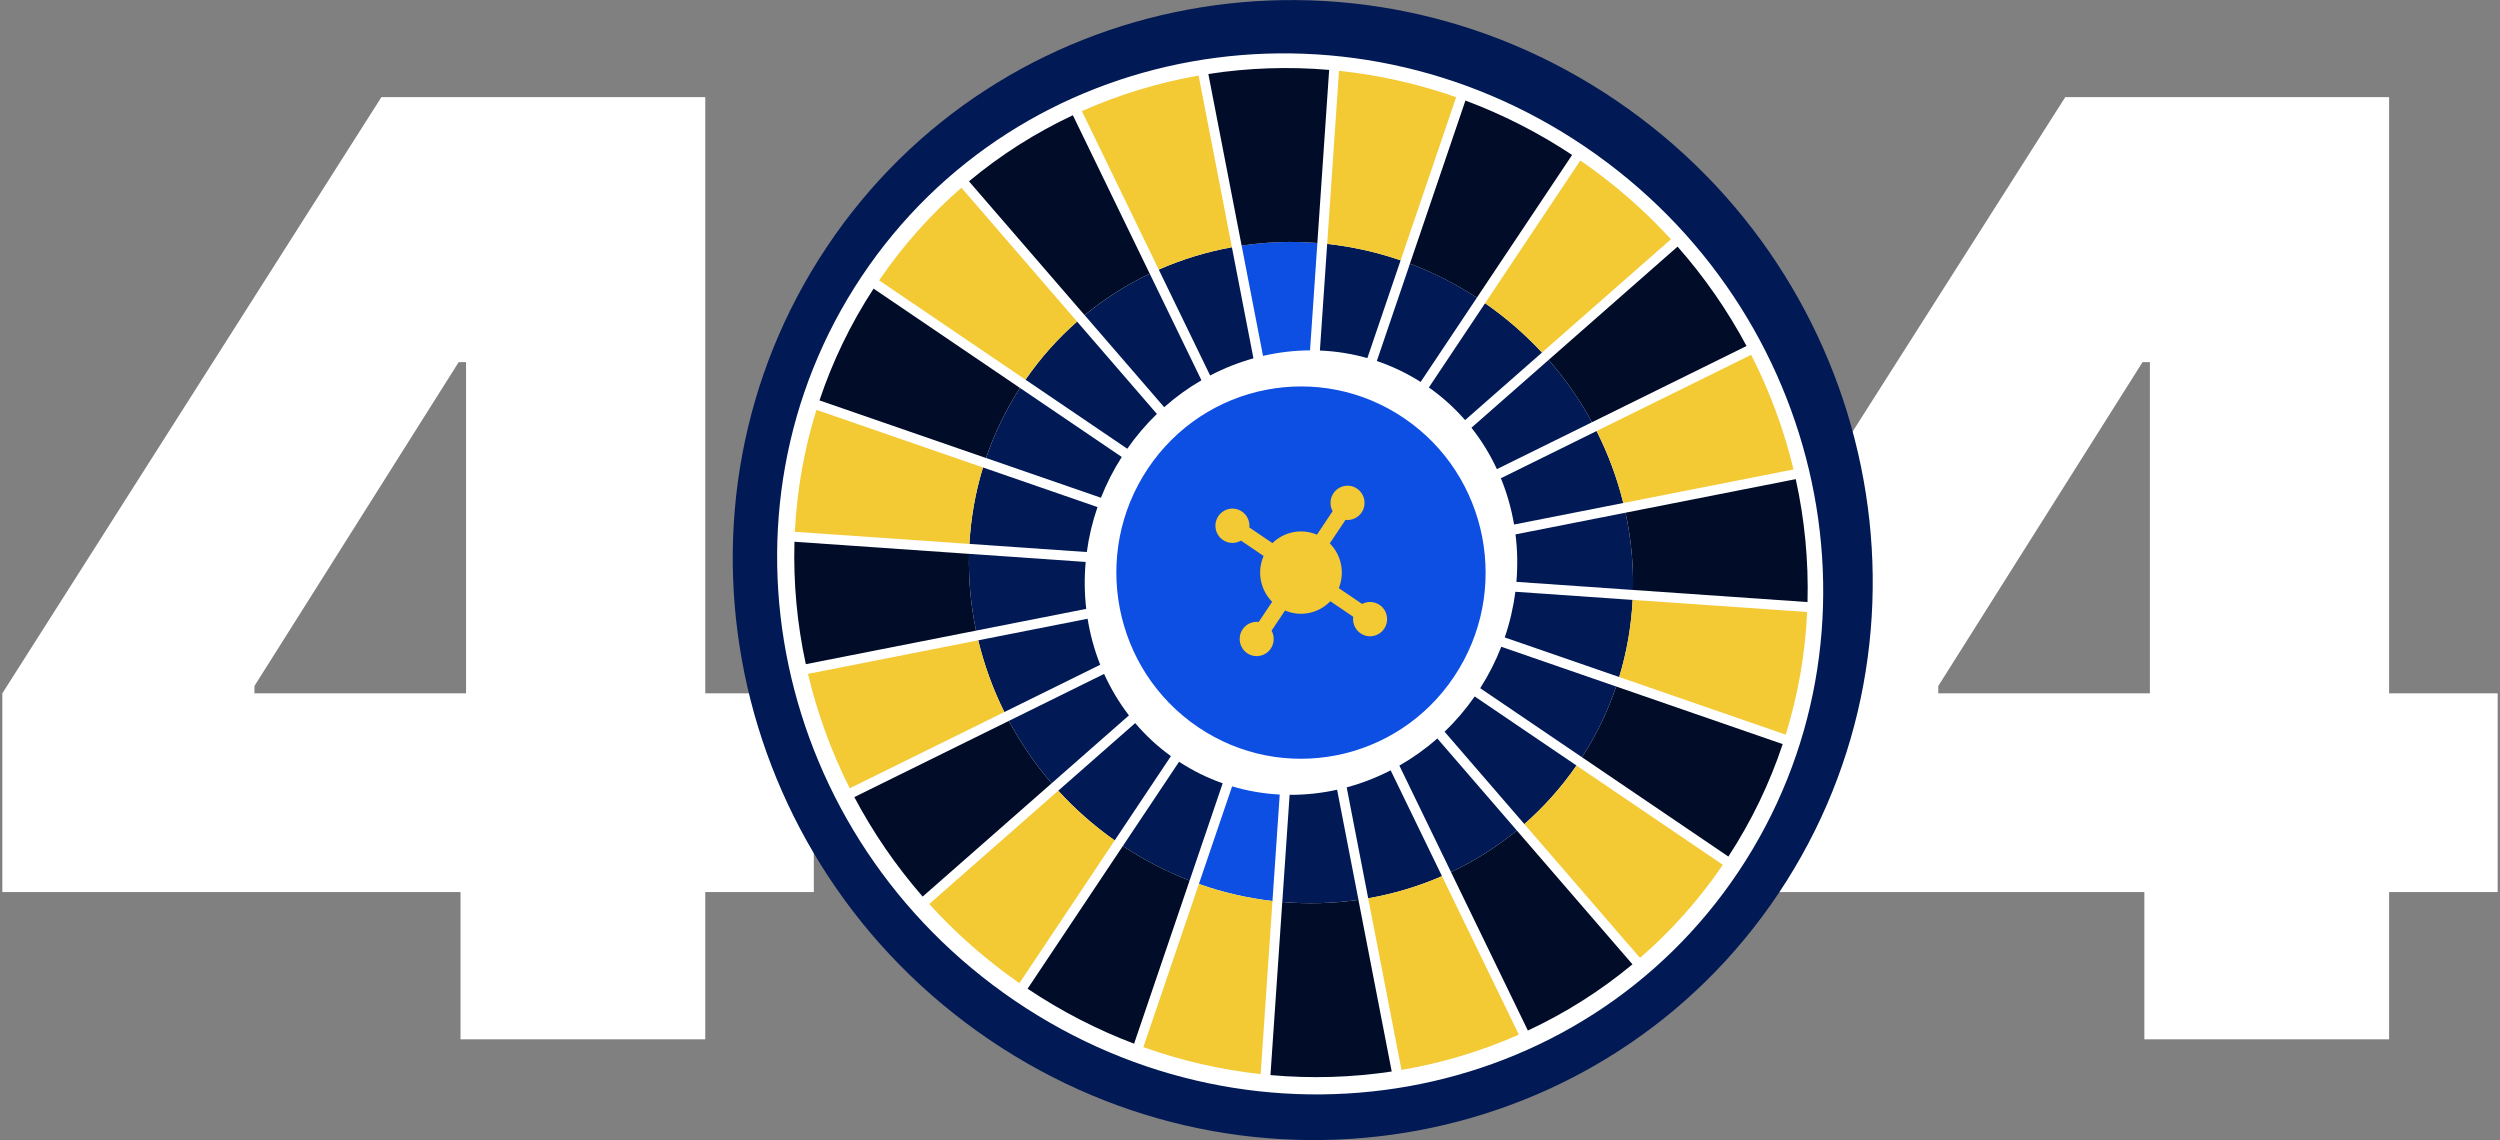 <svg width="500" height="228" viewBox="0 0 500 228" fill="none" xmlns="http://www.w3.org/2000/svg">
<rect x="0" y="0" width="500" height="228" fill="#808080" stroke="none"/>
<path d="M0.466 178.419V138.672L76.279 19.432H112.346V72.427H91.737L50.886 137.2V138.672H162.766V178.419H0.466ZM92.105 207.861V166.274L93.209 148.977V19.432H141.052V207.861H92.105Z" fill="white"/>
<path d="M337.233 178.419V138.672L413.047 19.432H449.114V72.427H428.504L387.653 137.2V138.672H499.533V178.419H337.233ZM428.872 207.861V166.274L429.976 148.977V19.432H477.82V207.861H428.872Z" fill="white"/>
<g clip-path="url(#clip0_387_22370)">
<path d="M355.751 178.616C390.371 126.747 375.813 55.776 323.234 20.098C270.655 -15.58 199.966 -2.454 165.346 49.415C130.726 101.284 145.284 172.255 197.862 207.932C250.441 243.61 321.13 230.485 355.751 178.616Z" fill="#011955"/>
<path d="M347.73 174.285C379.215 127.114 365.476 62.233 317.043 29.368C268.611 -3.496 203.825 8.102 172.34 55.273C140.855 102.444 154.594 167.325 203.027 200.19C251.459 233.054 316.245 221.456 347.73 174.285Z" fill="white"/>
<path d="M290.831 135.305C279.447 152.364 256.502 156.886 239.583 145.408C222.664 133.93 218.179 110.795 229.563 93.736C240.947 76.677 263.892 72.154 280.81 83.632C297.729 95.111 302.215 118.245 290.831 135.305Z" fill="#0D4EE3"/>
<path d="M294.286 85.544C296.313 88.108 298.015 90.888 299.378 93.824L318.396 84.446C316.004 80.038 313.107 75.85 309.722 71.984L294.286 85.544Z" fill="#011955"/>
<path d="M285.774 77.492C288.493 79.404 290.912 81.6 293.021 84.017L308.398 70.509C305.04 66.889 301.242 63.572 297.018 60.645L285.774 77.492Z" fill="#011955"/>
<path d="M300.177 95.647C301.391 98.615 302.274 101.721 302.816 104.905L324.658 100.598C323.435 95.647 321.649 90.815 319.321 86.207L300.177 95.647Z" fill="#011955"/>
<path d="M232.833 81.439C235.165 79.37 237.667 77.572 240.29 76.052L229.952 54.738C225.326 56.947 220.948 59.718 216.929 63.031L232.835 81.437L232.833 81.439Z" fill="#011955"/>
<path d="M252.605 71.178C255.699 70.463 258.854 70.091 262.007 70.072L263.474 48.596C258.388 48.195 253.306 48.378 248.328 49.126L252.605 71.178Z" fill="#0D4EE3"/>
<path d="M263.982 70.107C267.178 70.238 270.362 70.739 273.472 71.621L280.125 52.069C275.303 50.407 270.375 49.318 265.435 48.783L263.979 70.109L263.982 70.107Z" fill="#011955"/>
<path d="M275.365 72.205C278.391 73.224 281.329 74.615 284.128 76.391L295.376 59.538C291.078 56.733 286.588 54.471 281.989 52.736L275.365 72.203V72.205Z" fill="#011955"/>
<path d="M278.132 154.066C275.305 155.52 272.356 156.661 269.339 157.474L273.641 179.659C278.72 178.769 283.678 177.289 288.401 175.234L278.132 154.066Z" fill="#011955"/>
<path d="M217.135 112.391L193.803 110.771C193.675 115.918 194.151 121.071 195.211 126.119L217.247 121.775C216.888 118.686 216.849 115.539 217.135 112.391Z" fill="#011955"/>
<path d="M326.53 119.984L303.076 118.355C302.68 121.423 301.974 124.485 300.945 127.488L323.843 135.408C325.375 130.36 326.262 125.18 326.53 119.984Z" fill="#011955"/>
<path d="M242.024 75.098C244.808 73.645 247.714 72.497 250.688 71.667L246.38 49.449C241.344 50.36 236.429 51.855 231.75 53.916L242.026 75.098H242.024Z" fill="#011955"/>
<path d="M303.285 116.373L326.599 117.991C326.706 112.807 326.201 107.619 325.104 102.539L303.102 106.877C303.491 110 303.555 113.183 303.283 116.373H303.285Z" fill="#011955"/>
<path d="M244.538 156.662C241.523 155.602 238.595 154.169 235.813 152.352L224.569 169.201C228.851 172.043 233.33 174.343 237.919 176.115L244.536 156.664L244.538 156.662Z" fill="#011955"/>
<path d="M267.421 157.943C264.293 158.638 261.106 158.983 257.922 158.966L256.46 180.403C261.572 180.841 266.685 180.69 271.692 179.968L267.421 157.943Z" fill="#011955"/>
<path d="M287.461 147.691C285.09 149.783 282.545 151.596 279.874 153.121L290.204 174.415C294.879 172.209 299.303 169.429 303.363 166.096L287.461 147.691Z" fill="#011955"/>
<path d="M294.941 139.291C293.13 141.888 291.107 144.244 288.917 146.348L304.873 164.813C308.744 161.426 312.254 157.517 315.298 153.102L294.941 139.291Z" fill="#011955"/>
<path d="M255.947 158.91C252.734 158.742 249.537 158.199 246.421 157.271L239.776 176.799C244.604 178.502 249.541 179.633 254.493 180.205L255.947 158.91Z" fill="#0D4EE3"/>
<path d="M300.257 129.355C299.148 132.194 297.745 134.97 296.042 137.64L316.399 151.451C319.307 146.943 321.577 142.191 323.231 137.303L300.257 129.355Z" fill="#011955"/>
<path d="M220.188 99.55C221.289 96.758 222.673 94.025 224.352 91.397L203.995 77.586C201.112 82.052 198.858 86.758 197.208 91.601L220.188 99.55Z" fill="#011955"/>
<path d="M225.454 89.747C227.238 87.191 229.226 84.869 231.377 82.787L215.417 64.318C211.59 67.683 208.115 71.563 205.098 75.936L225.454 89.747Z" fill="#011955"/>
<path d="M217.361 110.412C217.769 107.388 218.479 104.373 219.501 101.417L196.598 93.494C195.068 98.497 194.17 103.629 193.884 108.782L217.359 110.41L217.361 110.412Z" fill="#011955"/>
<path d="M220.044 132.949C218.873 129.996 218.027 126.909 217.52 123.75L195.649 128.063C196.837 132.993 198.584 137.809 200.867 142.408L220.046 132.951L220.044 132.949Z" fill="#011955"/>
<path d="M234.184 151.229C231.499 149.285 229.113 147.062 227.036 144.621L211.646 158.141C214.972 161.784 218.742 165.126 222.937 168.083L234.182 151.229H234.184Z" fill="#011955"/>
<path d="M225.789 143.078C223.807 140.506 222.149 137.719 220.823 134.783L201.777 144.176C204.13 148.586 206.989 152.78 210.33 156.658L225.786 143.08L225.789 143.078Z" fill="#011955"/>
<path d="M309.721 71.983C313.105 75.851 316.002 80.036 318.395 84.445L349.308 69.199C345.543 62.152 340.933 55.471 335.514 49.324L309.721 71.983Z" fill="#000C28"/>
<path d="M297.014 60.643C301.237 63.573 305.036 66.888 308.393 70.508L334.188 47.849C328.876 42.047 322.825 36.747 316.065 32.096L297.014 60.643Z" fill="#F3C934"/>
<path d="M281.984 52.739C286.583 54.473 291.073 56.735 295.371 59.54L314.424 30.99C307.59 26.468 300.427 22.852 293.086 20.113L281.984 52.739Z" fill="#000C28"/>
<path d="M248.325 49.126C253.301 48.378 258.385 48.195 263.47 48.596L265.832 13.979C257.719 13.287 249.604 13.571 241.668 14.798L248.325 49.126Z" fill="#000C28"/>
<path d="M265.438 48.781C270.377 49.318 275.306 50.407 280.127 52.067L291.23 19.439C283.546 16.738 275.681 14.992 267.801 14.166L265.44 48.781H265.438Z" fill="#F3C934"/>
<path d="M231.749 53.914C236.429 51.855 241.343 50.36 246.379 49.447L239.722 15.117C231.675 16.523 223.828 18.904 216.377 22.222L231.749 53.914Z" fill="#F3C934"/>
<path d="M193.801 110.774L158.895 108.352C158.651 116.563 159.42 124.787 161.161 132.834L195.209 126.122C194.149 121.073 193.673 115.92 193.801 110.774Z" fill="#000C28"/>
<path d="M288.399 175.23C283.677 177.285 278.721 178.765 273.64 179.655L280.297 213.984C288.387 212.603 296.277 210.237 303.772 206.924L288.397 175.233L288.399 175.23Z" fill="#F3C934"/>
<path d="M326.597 117.99L361.505 120.413C361.726 112.164 360.927 103.904 359.15 95.826L325.104 102.538C326.201 107.618 326.706 112.806 326.599 117.99H326.597Z" fill="#000C28"/>
<path d="M319.32 86.209C321.649 90.817 323.437 95.649 324.657 100.6L358.706 93.888C356.809 85.995 353.971 78.293 350.232 70.965L319.32 86.209Z" fill="#F3C934"/>
<path d="M361.432 122.403L326.526 119.98C326.26 125.179 325.371 130.359 323.839 135.405L357.145 146.927C359.63 138.909 361.045 130.668 361.432 122.401V122.403Z" fill="#F3C934"/>
<path d="M216.923 63.031C220.942 59.716 225.32 56.945 229.946 54.738L214.572 23.047C207.17 26.524 200.181 30.94 193.792 36.263L216.923 63.031Z" fill="#000C28"/>
<path d="M271.687 179.969C266.678 180.692 261.566 180.844 256.455 180.403L254.092 215.018C262.232 215.75 270.378 215.499 278.344 214.299L271.687 179.969Z" fill="#000C28"/>
<path d="M254.492 180.205C249.54 179.633 244.603 178.502 239.775 176.799L228.674 209.424C236.362 212.171 244.236 213.959 252.13 214.822L254.494 180.205H254.492Z" fill="#F3C934"/>
<path d="M303.362 166.096C299.301 169.429 294.877 172.209 290.202 174.415L305.574 206.107C313.025 202.632 320.062 198.205 326.492 192.865L303.362 166.096Z" fill="#000C28"/>
<path d="M323.233 137.301C321.579 142.191 319.308 146.943 316.4 151.449L345.675 171.311C350.341 164.162 353.95 156.606 356.539 148.823L323.233 137.301Z" fill="#000C28"/>
<path d="M315.298 153.104C312.252 157.518 308.742 161.427 304.873 164.815L328.004 191.582C334.18 186.234 339.763 180.017 344.572 172.964L315.298 153.102V153.104Z" fill="#F3C934"/>
<path d="M237.918 176.113C233.327 174.341 228.85 172.042 224.569 169.199L205.518 197.747C212.338 202.307 219.485 205.962 226.817 208.74L237.918 176.113Z" fill="#000C28"/>
<path d="M193.88 108.784C194.167 103.631 195.062 98.499 196.594 93.496L163.288 81.975C160.805 89.947 159.38 98.14 158.972 106.361L193.88 108.784Z" fill="#F3C934"/>
<path d="M197.203 91.602C198.853 86.759 201.107 82.053 203.99 77.587L174.716 57.725C170.076 64.832 166.482 72.343 163.896 80.08L197.201 91.602H197.203Z" fill="#000C28"/>
<path d="M222.937 168.082C218.742 165.125 214.972 161.784 211.646 158.141L185.853 180.799C191.134 186.624 197.154 191.951 203.883 196.632L222.937 168.082Z" fill="#F3C934"/>
<path d="M205.097 75.936C208.115 71.561 211.589 67.683 215.417 64.319L192.286 37.549C186.153 42.876 180.606 49.062 175.823 56.076L205.097 75.938V75.936Z" fill="#F3C934"/>
<path d="M200.862 142.408C198.58 137.811 196.833 132.993 195.645 128.062L161.599 134.775C163.461 142.649 166.257 150.335 169.949 157.654L200.862 142.408Z" fill="#F3C934"/>
<path d="M210.328 156.658C206.987 152.78 204.129 148.588 201.776 144.176L170.864 159.42C174.591 166.469 179.159 173.158 184.533 179.317L210.328 156.658Z" fill="#000C28"/>
<path d="M275.914 120.979C274.837 120.249 273.495 120.222 272.422 120.792L267.762 117.629C269.003 114.566 268.294 111.019 265.959 108.682L269.098 103.978C270.325 104.126 271.589 103.591 272.328 102.487C273.377 100.915 272.963 98.784 271.404 97.725C269.845 96.667 267.731 97.085 266.681 98.657C265.943 99.763 265.928 101.144 266.526 102.236L263.388 106.939C260.362 105.64 256.836 106.313 254.489 108.626L249.876 105.496C249.995 104.28 249.465 103.036 248.389 102.306C246.83 101.248 244.716 101.666 243.666 103.238C242.616 104.81 243.031 106.941 244.59 108C245.706 108.757 247.104 108.759 248.195 108.122L252.724 111.194C251.356 114.304 252.045 117.966 254.433 120.359L251.746 124.387C250.519 124.239 249.255 124.774 248.516 125.878C247.467 127.45 247.881 129.581 249.44 130.64C250.999 131.698 253.113 131.28 254.163 129.708C254.901 128.602 254.916 127.221 254.318 126.13L257.005 122.102C260.102 123.433 263.726 122.694 266.069 120.247L270.645 123.352C270.472 124.61 271.002 125.915 272.115 126.672C273.674 127.731 275.788 127.313 276.838 125.741C277.888 124.169 277.473 122.037 275.914 120.979Z" fill="#F3C934"/>
</g>
<defs>
<clipPath id="clip0_387_22370">
<rect width="228" height="228" fill="white" transform="translate(146.544)"/>
</clipPath>
</defs>
</svg>
